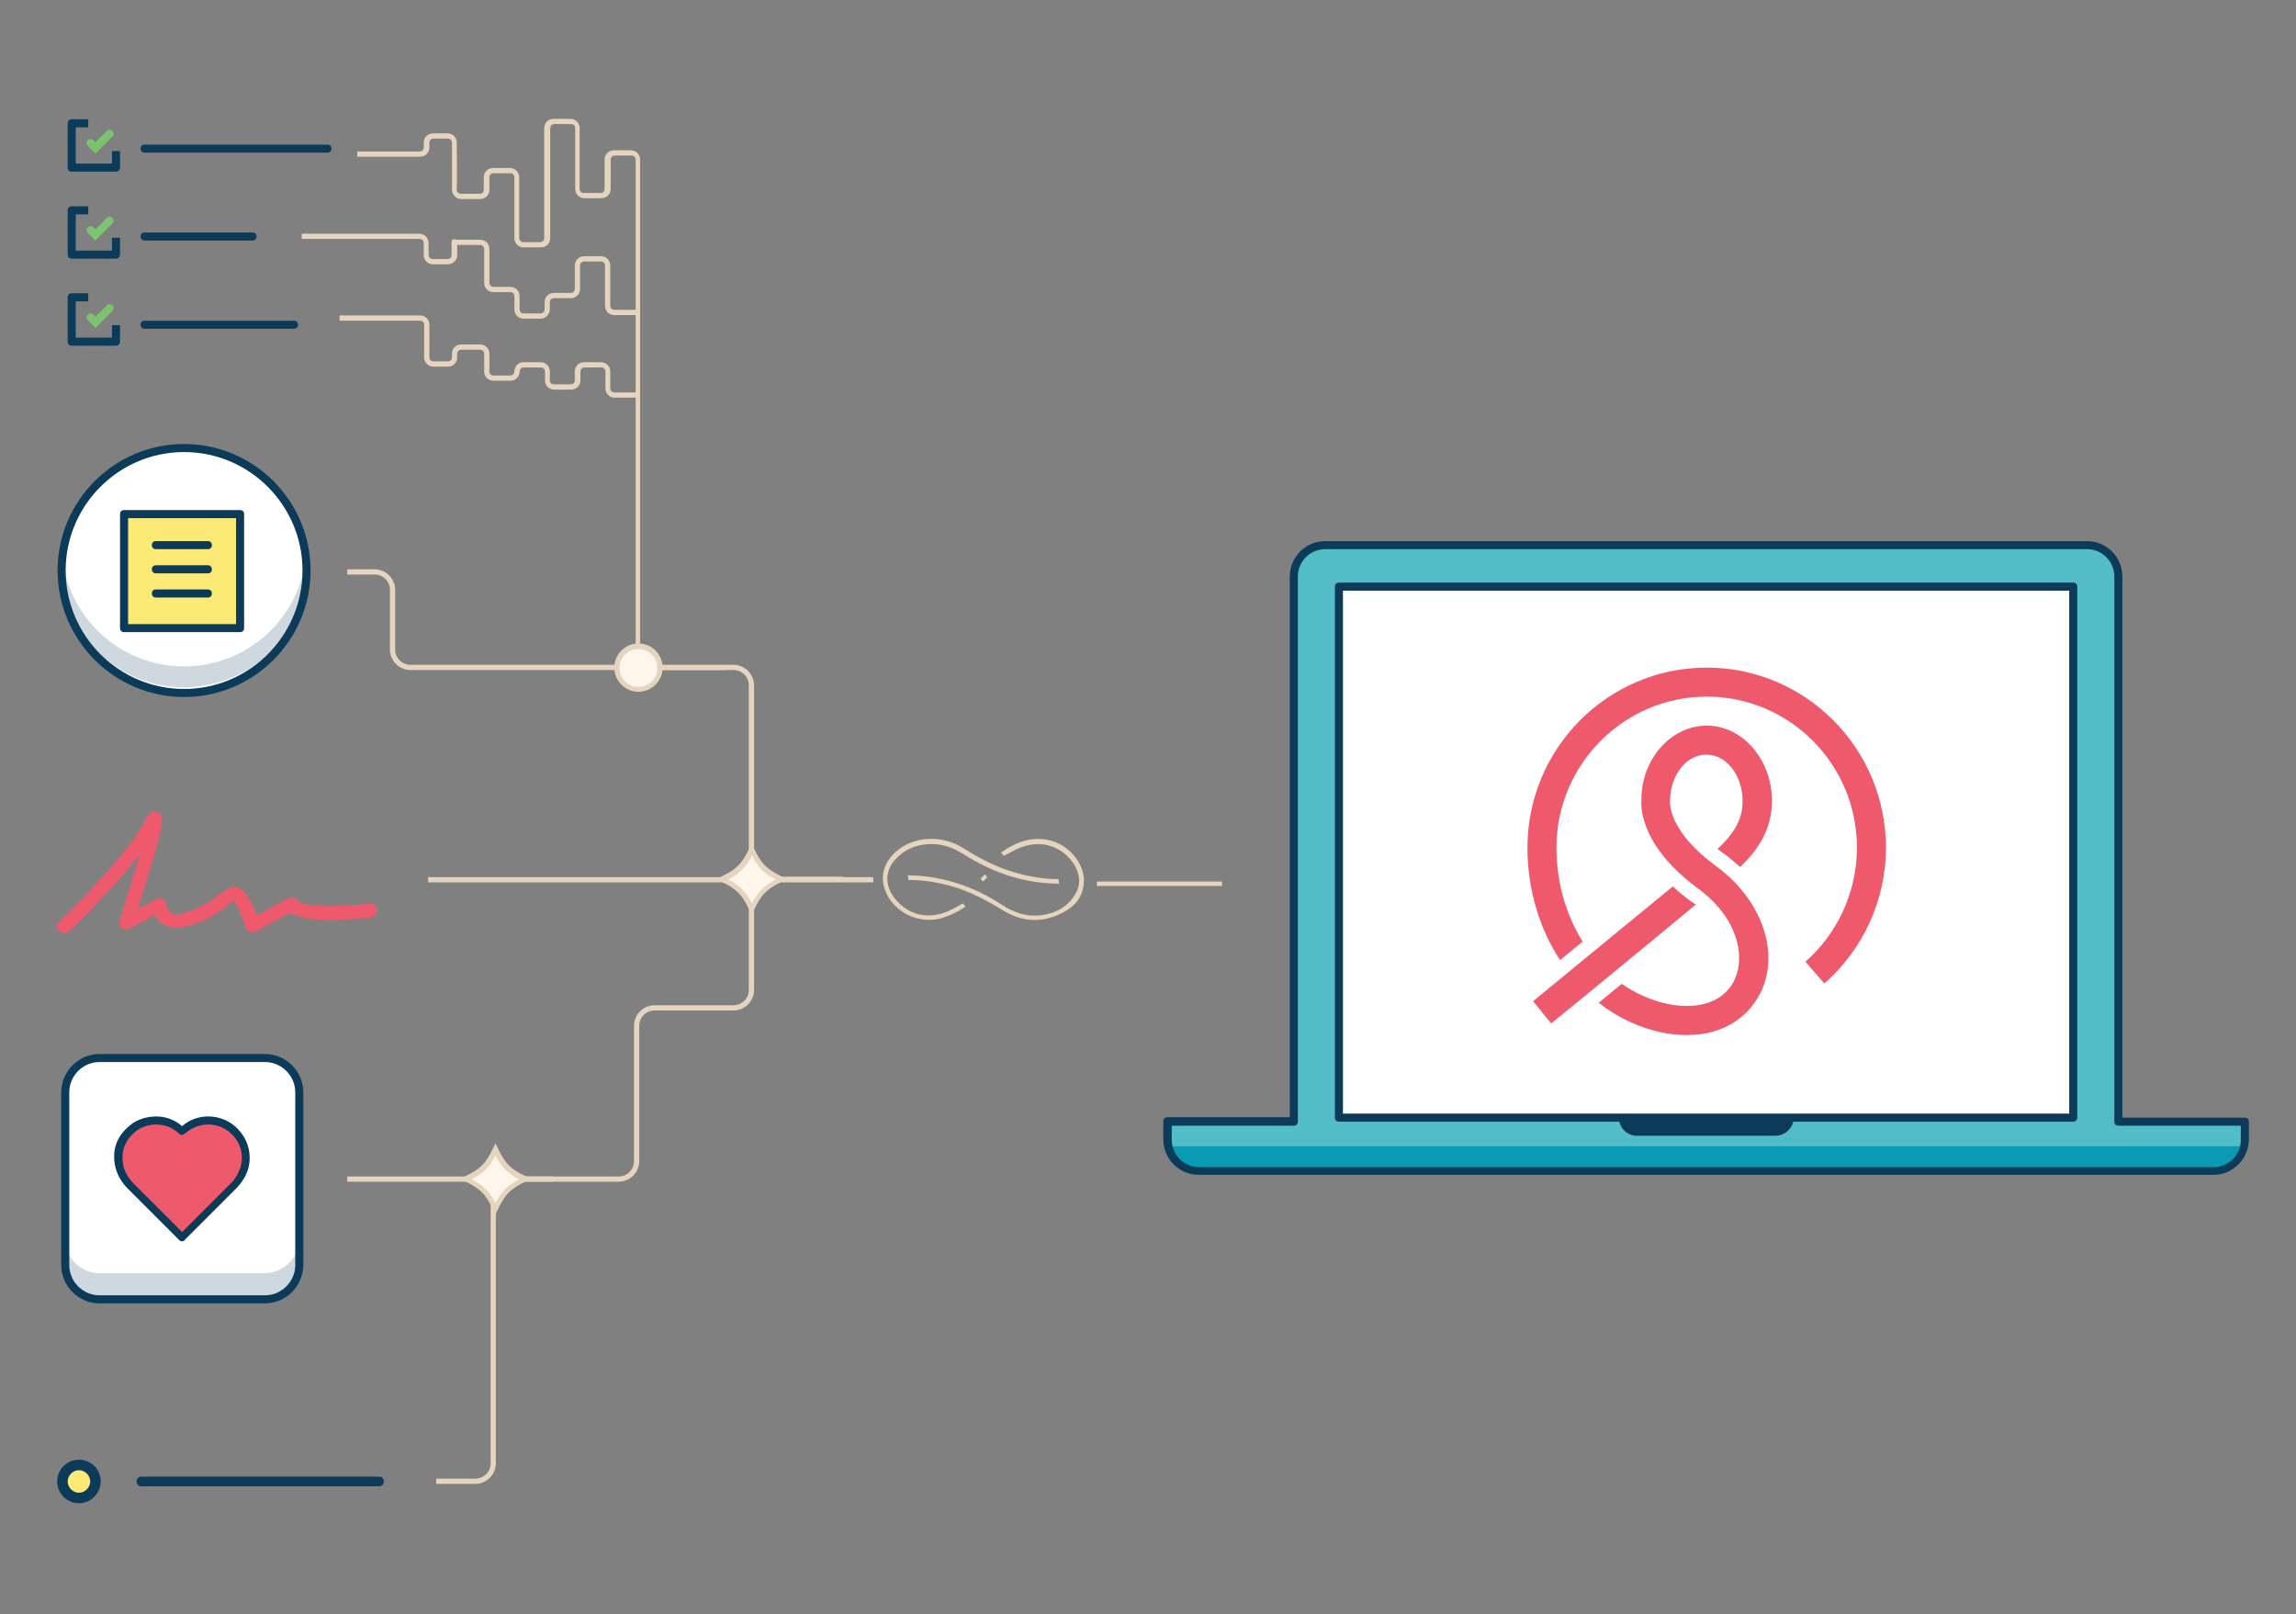 <?xml version="1.0" encoding="utf-8"?>
<!-- Generator: Adobe Illustrator 18.1.1, SVG Export Plug-In . SVG Version: 6.00 Build 0)  -->
<!DOCTYPE svg PUBLIC "-//W3C//DTD SVG 1.1//EN" "http://www.w3.org/Graphics/SVG/1.1/DTD/svg11.dtd">
<svg version="1.1" id="Validation_x5F_Check" xmlns="http://www.w3.org/2000/svg" xmlns:xlink="http://www.w3.org/1999/xlink"
	 x="0px" y="0px" width="570px" height="400.7px" viewBox="0 0 570 400.7" enable-background="new 0 0 570 400.7"
	 xml:space="preserve">
<rect x="0" y="0" width="570" height="400.7" fill="#808080" stroke="none"/>
<g>
	<g>
		<g>
			<path fill="#E5D4BE" d="M192,219H191c-2.8,0-5.1-2.3-5.1-5.1v-43.8c0-2.1-1.7-3.8-3.8-3.8h-80.2c-2.8,0-5.1-2.3-5.1-5.1v-14.8
				c0-2.1-1.7-3.8-3.8-3.8h-6.8v-1.3H93c2.8,0,5.1,2.3,5.1,5.1v14.8c0,2.1,1.7,3.8,3.8,3.8h80.2c2.8,0,5.1,2.3,5.1,5.1v43.8
				c0,2.1,1.7,3.8,3.8,3.8h1.1V219z"/>
		</g>
		<g>
			<path fill="none" stroke="#E6E6EC" stroke-width="1.776" stroke-miterlimit="10" d="M92.2,218.3"/>
		</g>
		<g>
			<path fill="#E5D4BE" d="M153.6,293.3H86.2V292h67.4c2.1,0,3.8-1.7,3.8-3.8v-33.6c0-2.8,2.3-5.1,5.1-5.1h19.6
				c2.1,0,3.8-1.7,3.8-3.8v-23c0-2.8,2.3-5.1,5.1-5.1h18.3v1.3H191c-2.1,0-3.8,1.7-3.8,3.8v23c0,2.8-2.3,5.1-5.1,5.1h-19.6
				c-2.1,0-3.8,1.7-3.8,3.8v33.6C158.7,291,156.4,293.3,153.6,293.3z"/>
		</g>
		<g>
			<path fill="#E5D4BE" d="M118,368.3h-9.7V367h9.7c2.1,0,3.8-1.7,3.8-3.8v-66.1c0-2.8,2.3-5.1,5.1-5.1h10.4v1.3h-10.4
				c-2.1,0-3.8,1.7-3.8,3.8v66.1C123.1,366,120.8,368.3,118,368.3z"/>
		</g>
		<g>
			<g>
				<path fill="#FFF7EC" d="M130.3,292.7c-3.9,1.9-5.4,3.4-7.3,7.3c-1.9-3.9-3.4-5.4-7.3-7.3c3.9-1.9,5.4-3.4,7.3-7.3
					C124.8,289.3,126.3,290.8,130.3,292.7z"/>
			</g>
			<g>
				<path fill="#E5D4BE" d="M123,301.4l-0.6-1.2c-1.8-3.8-3.2-5.2-7-7l-1.2-0.6l1.2-0.6c3.8-1.8,5.2-3.2,7-7l0.6-1.2l0.6,1.2
					c1.8,3.8,3.2,5.2,7,7l1.2,0.6l-1.2,0.6c-3.8,1.8-5.2,3.2-7,7L123,301.4z M117.1,292.7c2.9,1.5,4.4,3,5.9,5.9
					c1.5-2.9,3-4.4,5.9-5.9c-2.9-1.5-4.4-3-5.9-5.9C121.5,289.7,120,291.2,117.1,292.7z"/>
			</g>
		</g>
		<g>
			<g>
				<circle fill="#FFFFFF" cx="45.7" cy="141.6" r="30.4"/>
			</g>
			<g>
				<path fill="#CFD8DE" d="M45.7,165.4c-15.9,0-29-12.2-30.3-27.8c-0.1,0.9-0.1,1.8-0.1,2.6c0,16.8,13.6,30.4,30.4,30.4
					s30.4-13.6,30.4-30.4c0-0.9,0-1.8-0.1-2.6C74.7,153.2,61.6,165.4,45.7,165.4z"/>
			</g>
			<g>
				<path fill="#0B3B58" d="M45.7,173c-17.3,0-31.4-14.1-31.4-31.4c0-17.3,14.1-31.4,31.4-31.4c17.3,0,31.4,14.1,31.4,31.4
					C77.1,158.9,63,173,45.7,173z M45.7,112.2c-16.2,0-29.4,13.2-29.4,29.4S29.5,171,45.7,171s29.4-13.2,29.4-29.4
					S61.9,112.2,45.7,112.2z"/>
			</g>
			<g>
				<g>
					<rect x="30.8" y="127.7" fill="#FBEA75" width="28.8" height="28.3"/>
					<path fill="#0B3B58" d="M59.6,156.9H30.8c-0.6,0-1-0.4-1-1v-28.3c0-0.6,0.4-1,1-1h28.8c0.6,0,1,0.4,1,1v28.3
						C60.6,156.5,60.2,156.9,59.6,156.9z M31.8,154.9h26.8v-26.3H31.8V154.9z"/>
				</g>
				<g>
					<line fill="#FFF1DB" x1="38.7" y1="135.3" x2="51.7" y2="135.3"/>
					<path fill="#0B3B58" d="M51.7,136.3H38.7c-0.6,0-1-0.4-1-1s0.4-1,1-1h12.9c0.6,0,1,0.4,1,1S52.2,136.3,51.7,136.3z"/>
				</g>
				<g>
					<line fill="#FFF1DB" x1="38.7" y1="141.3" x2="51.7" y2="141.3"/>
					<path fill="#0B3B58" d="M51.7,142.3H38.7c-0.6,0-1-0.4-1-1s0.4-1,1-1h12.9c0.6,0,1,0.4,1,1S52.2,142.3,51.7,142.3z"/>
				</g>
				<g>
					<line fill="#FFF1DB" x1="38.7" y1="147.3" x2="51.7" y2="147.3"/>
					<path fill="#0B3B58" d="M51.7,148.3H38.7c-0.6,0-1-0.4-1-1s0.4-1,1-1h12.9c0.6,0,1,0.4,1,1S52.2,148.3,51.7,148.3z"/>
				</g>
			</g>
		</g>
	</g>
	<g>
		<rect x="106.3" y="217.7" fill="#E5D4BE" width="110.5" height="1.3"/>
	</g>
	<g>
		<path fill="none" stroke="#CDD1D9" stroke-width="0.5" stroke-linecap="round" stroke-miterlimit="10" d="M531.2,257.5"/>
	</g>
	<g>
		<path fill="#52BDC5" d="M525.9,278.4V143.1c0-4.3-3.5-7.8-7.8-7.8H329c-4.3,0-7.8,3.5-7.8,7.8v135.3h-31.4v4.5
			c0,4.3,3.5,7.8,7.8,7.8h251.8c4.3,0,7.8-3.5,7.8-7.8v-4.5H525.9z"/>
	</g>
	<g>
		<path fill="#FFFFFF" d="M514.7,277.4V145.6H332.4v131.8C332.4,277.4,515.5,277.4,514.7,277.4z"/>
		<path fill="#0B3B58" d="M514.7,278.4H332.4c-0.6,0-1-0.4-1-1V145.6c0-0.6,0.4-1,1-1h182.3c0.6,0,1,0.4,1,1v131.7c0,0,0,0,0,0.1
			C515.7,277.9,515.3,278.4,514.7,278.4z M333.4,276.4h180.3V146.6H333.4V276.4z"/>
	</g>
	<g>
		<path fill="#0B3B58" d="M440.7,281.9h-34.3c-2.5,0-4.5-2-4.5-4.5l0,0h43.4l0,0C445.3,279.9,443.2,281.9,440.7,281.9z"/>
	</g>
	<g>
		<path fill="#0B9AB4" d="M290,284.5c0.8,3.5,3.9,6.1,7.6,6.1h251.8c3.7,0,6.8-2.6,7.6-6.1H290z"/>
	</g>
	<g>
		<path fill="#0B3B58" d="M549.5,291.6H297.6c-4.8,0-8.8-3.9-8.8-8.8v-4.5c0-0.6,0.4-1,1-1h30.4V143.1c0-4.8,3.9-8.8,8.8-8.8h189.1
			c4.8,0,8.8,3.9,8.8,8.8v134.3h30.4c0.6,0,1,0.4,1,1v4.5C558.2,287.7,554.3,291.6,549.5,291.6z M290.9,279.4v3.5
			c0,3.7,3,6.8,6.8,6.8h251.8c3.7,0,6.8-3,6.8-6.8v-3.5h-30.4c-0.6,0-1-0.4-1-1V143.1c0-3.7-3-6.8-6.8-6.8H329c-3.7,0-6.8,3-6.8,6.8
			v135.3c0,0.6-0.4,1-1,1H290.9z"/>
	</g>
	<g>
		<g>
			<path fill="#EE596C" d="M419.5,223.5c-1.6-1.2-3-2.3-4.2-3.5c-11.4,9.4-34.4,28.2-34.7,28.5l2.3,2.8l-0.3-0.3l2.5,3
				c1.3-1,25.1-20.5,35.9-29.5C420.5,224.2,420,223.9,419.5,223.5z"/>
		</g>
		<g>
			<path fill="#EE596C" d="M426.4,210.7c0.5,0.4,1,0.8,1.6,1.2c1.4,1,2.8,2.2,4,3.3c4-3.8,7.9-9,7.9-16.4c0-10.3-7.3-18.7-16.2-18.7
				c-8.9,0-16.2,8.4-16.2,18.2l3.6,0.5l-3.6-0.5c-0.1,1.1-1,11.1,14,22.2c9.9,7.2,11.7,16.6,9.3,22.3c-2.4,5.6-8.7,8-16.7,6.4
				l-0.8,4l0.8-4c-4.2-0.9-8-2.6-11.5-5c-2,1.6-3.9,3.2-5.7,4.7c4.6,3.6,10,6.2,15.8,7.4h0l0,0c2.2,0.4,4.2,0.6,6.1,0.6
				c10,0,16-5.4,18.6-11.2c4.4-10.1-0.4-22.8-11.6-30.9c-11.5-8.5-11.2-15.4-11.2-15.5l0,0c0-0.3,0-0.4,0-0.5c0-6.3,4-11.5,9-11.5
				s9,5.1,9,11.5C432.7,203.9,429.7,207.6,426.4,210.7z"/>
		</g>
		<g>
			<path fill="#EE596C" d="M423.7,165.7c-24.6,0-44.5,20.1-44.5,44.7c0,10.4,3,20.1,8.1,27.9c1.8-1.5,3.7-3,5.6-4.6
				c-4.1-6.6-6.5-14.6-6.5-23.3c0-20.7,16.8-37.5,37.3-37.5c20.6,0,37.3,16.8,37.3,37.5c0,10.8-4.7,21.2-12.8,28.3l4.7,5.4
				c9.7-8.5,15.3-20.8,15.3-33.7C468.2,185.8,448.3,165.7,423.7,165.7z"/>
		</g>
	</g>
	<g>
		<g>
			<path fill="#E5D4BE" d="M269.1,218.7c0.1-4.5-3.9-9.2-8.8-10.2c-3.8-0.8-7.5,0.1-11.8,3.1l0.7,0.8c0.4-0.2,0.8-0.4,1.2-0.6
				c1.1-0.6,2-1.1,3.1-1.5c1.4-0.5,2.8-0.8,4.2-0.8c3.8,0,7.3,2.1,9.2,5.5c1.3,2.4,1.4,4.7,0,7c-1.5,2.5-3.8,4.2-7,4.9
				c-3.8,0.9-7.5,0.1-11.3-2.4c-5.9-3.9-12.3-6.2-19-7c-1-0.1-2-0.2-3.1-0.2c-0.4,0-0.7,0-1.1-0.1l0.1,1.2c3.4,0,6.7,0.5,10.2,1.4
				c5.2,1.4,9.8,4,13.2,6.1c4.8,3,9.8,3.2,14.6,0.8C267.2,224.9,269,222.2,269.1,218.7z"/>
		</g>
		<g>
			<path fill="#E5D4BE" d="M258.7,219.1c1,0.1,2,0.2,3.1,0.2c0.4,0,0.7,0,1.1,0.1l-0.1-1.2c-4.2,0-8.5-0.8-12.9-2.3
				c-4-1.4-7.6-3.4-10.6-5.3c-2.5-1.6-5.3-2.4-8.1-2.4c-3,0-5.9,0.9-8.2,2.7c-3.1,2.4-4.5,5.9-3.5,9.3c1.3,4.7,6,8.1,11.1,8.1
				c0.9,0,1.9-0.1,2.7-0.3c2.3-0.6,4.4-1.6,6.4-3l-0.7-0.8c-0.3,0.2-0.7,0.4-1,0.6c-0.9,0.5-1.8,1-2.7,1.4c-1.6,0.7-3.2,1-4.8,1
				c0,0,0,0,0,0c-3.5,0-6.6-1.7-8.8-4.8c-2-3-1.9-6.3,0.5-9c2.2-2.5,5.1-3.8,8.7-3.9c2.9-0.1,5.7,0.8,8.6,2.7
				C245.6,216,252,218.4,258.7,219.1z"/>
		</g>
		<g>
			<rect x="272.3" y="218.8" fill="#E5D4BE" width="31.1" height="1.1"/>
		</g>
		<g>
			<polygon fill="#E5D4BE" points="245.1,217.7 244.5,217 243.4,218.1 244.1,218.8 			"/>
		</g>
	</g>
	<g>
		<path fill="#0B3B58" d="M28.8,42.6h-11c-0.6,0-1-0.4-1-1v-11c0-0.6,0.4-1,1-1h4.1v2h-3.1v9h9v-3.1h2v4.1
			C29.8,42.1,29.4,42.6,28.8,42.6z"/>
	</g>
	<g>
		<path fill="#7DC271" d="M23.7,38.1l-1.9-1.9c-0.4-0.4-0.4-1,0-1.4s1-0.4,1.4,0l0.5,0.5l2.8-2.8c0.4-0.4,1-0.4,1.4,0s0.4,1,0,1.4
			L23.7,38.1z"/>
	</g>
	<g>
		<path fill="#0B3B58" d="M28.8,64.2h-11c-0.6,0-1-0.4-1-1v-11c0-0.6,0.4-1,1-1h4.1v2h-3.1v9h9V59h2v4.1
			C29.8,63.7,29.4,64.2,28.8,64.2z"/>
	</g>
	<g>
		<path fill="#7DC271" d="M23.7,59.7l-1.9-1.9c-0.4-0.4-0.4-1,0-1.4s1-0.4,1.4,0l0.5,0.5l2.8-2.8c0.4-0.4,1-0.4,1.4,0s0.4,1,0,1.4
			L23.7,59.7z"/>
	</g>
	<g>
		<path fill="#0B3B58" d="M28.8,85.8h-11c-0.6,0-1-0.4-1-1v-11c0-0.6,0.4-1,1-1h4.1v2h-3.1v9h9v-3.1h2v4.1
			C29.8,85.3,29.4,85.8,28.8,85.8z"/>
	</g>
	<g>
		<path fill="#7DC271" d="M23.7,81.4l-1.9-1.9c-0.4-0.4-0.4-1,0-1.4s1-0.4,1.4,0l0.5,0.5l2.8-2.8c0.4-0.4,1-0.4,1.4,0s0.4,1,0,1.4
			L23.7,81.4z"/>
	</g>
	<g>
		<line fill="#FFF1DB" x1="35.9" y1="36.9" x2="81.2" y2="36.9"/>
		<path fill="#0B3B58" d="M81.2,37.9H35.9c-0.6,0-1-0.4-1-1s0.4-1,1-1h45.4c0.6,0,1,0.4,1,1S81.8,37.9,81.2,37.9z"/>
	</g>
	<g>
		<line fill="#FFF1DB" x1="35.9" y1="58.7" x2="62.7" y2="58.7"/>
		<path fill="#0B3B58" d="M62.7,59.7H35.9c-0.6,0-1-0.4-1-1s0.4-1,1-1h26.8c0.6,0,1,0.4,1,1S63.2,59.7,62.7,59.7z"/>
	</g>
	<g>
		<line fill="#FFF1DB" x1="35.9" y1="80.6" x2="72.9" y2="80.6"/>
		<path fill="#0B3B58" d="M72.9,81.6H35.9c-0.6,0-1-0.4-1-1s0.4-1,1-1h37.1c0.6,0,1,0.4,1,1S73.5,81.6,72.9,81.6z"/>
	</g>
	<g>
		<path fill="#E5D4BE" d="M180.3,166.3h-17.4c-2.8,0-5.1-2.3-5.1-5.1V39.6c0-0.6-0.5-1-1-1h-4.2c-0.6,0-1,0.5-1,1v7.3
			c0,1.3-1,2.3-2.3,2.3h-4.2c-1.3,0-2.3-1-2.3-2.3V31.8c0-0.6-0.5-1-1-1h-4.2c-0.6,0-1,0.5-1,1v27.3c0,1.3-1,2.3-2.3,2.3H130
			c-1.3,0-2.3-1-2.3-2.3V44c0-0.6-0.5-1-1-1h-4.2c-0.6,0-1,0.5-1,1v3.1c0,1.3-1,2.3-2.3,2.3h-4.7c-0.6,0-1.2-0.2-1.6-0.7
			c-0.4-0.4-0.7-1-0.7-1.6c0-3,0-9.2,0-11.7c0-0.6-0.5-1-1-1h-3.6c-0.6,0-1,0.5-1,1v1.2c0,1.3-1,2.3-2.3,2.3H88.7v-1.3h15.5
			c0.6,0,1-0.5,1-1v-1.2c0-1.3,1-2.3,2.3-2.3h3.6c1.3,0,2.3,1,2.3,2.3c0,2.5,0.1,8.7,0,11.7c0,0.3,0.1,0.5,0.3,0.7
			c0.2,0.2,0.5,0.3,0.7,0.3h4.7c0.6,0,1-0.5,1-1V44c0-1.3,1-2.3,2.3-2.3h4.2c1.3,0,2.3,1,2.3,2.3v15.1c0,0.6,0.5,1,1,1h4.2
			c0.6,0,1-0.5,1-1V31.8c0-1.3,1-2.3,2.3-2.3h4.2c1.3,0,2.3,1,2.3,2.3v15.1c0,0.6,0.5,1,1,1h4.2c0.6,0,1-0.5,1-1v-7.3
			c0-1.3,1-2.3,2.3-2.3h4.2c1.3,0,2.3,1,2.3,2.3v121.7c0,2.1,1.7,3.8,3.8,3.8h17.4V166.3z"/>
	</g>
	<g>
		<path fill="#E5D4BE" d="M134.2,79.1H130c-1.3,0-2.3-1-2.3-2.3v-3.3c0-0.6-0.5-1-1-1h-4.2c-1.3,0-2.3-1-2.3-2.3v-8.4
			c0-0.6-0.5-1-1-1h-5.7c0,0.6,0,1.4,0,2.6c0,1.2-1.1,2.2-2.3,2.2h-3.7c-1.3,0-2.3-1-2.3-2.3v-3c0-0.6-0.5-1-1-1H74.9V58h29.2
			c1.3,0,2.3,1,2.3,2.3v3c0,0.6,0.5,1,1,1h3.7c0.6,0,1-0.4,1-1c0-1.4,0-2.2,0-2.6H112l0.3-1.3l0.6,0c0.1,0,0.2,0,0.3,0.1h6
			c1.3,0,2.3,1,2.3,2.3v8.4c0,0.6,0.5,1,1,1h4.2c1.3,0,2.3,1,2.3,2.3v3.3c0,0.6,0.5,1,1,1h4.2c0.6,0,1-0.5,1-1V75
			c0-1.3,1-2.3,2.3-2.3h4.2c0.6,0,1-0.5,1-1v-5.8c0-1.3,1-2.3,2.3-2.3h4.2c1.3,0,2.3,1,2.3,2.3v10c0,0.6,0.5,1,1,1h5.9v1.3h-5.9
			c-1.3,0-2.3-1-2.3-2.3v-10c0-0.6-0.5-1-1-1h-4.2c-0.6,0-1,0.5-1,1v5.8c0,1.3-1,2.3-2.3,2.3h-4.2c-0.6,0-1,0.5-1,1v1.7
			C136.5,78,135.5,79.1,134.2,79.1z"/>
	</g>
	<g>
		<path fill="#E5D4BE" d="M158.5,98.7h-5.9c-1.3,0-2.3-1-2.3-2.3v-4.2c0-0.6-0.5-1-1-1h-4.2c-0.6,0-1,0.5-1,1v2.2
			c0,1.3-1,2.3-2.3,2.3h-4.2c-1.3,0-2.3-1-2.3-2.3v-2.2c0-0.6-0.5-1-1-1H130c-0.6,0-1,0.5-1,1c0,1.3-1,2.3-2.3,2.3h-4.2
			c-1.3,0-2.3-1-2.3-2.3v-4.4c0-0.6-0.5-1-1-1h-4.7c-0.6,0-1,0.5-1,1v0.9c0,1.3-1,2.3-2.3,2.3h-3.6c-1.3,0-2.3-1-2.3-2.3v-8.1
			c0-0.6-0.5-1-1-1h-20v-1.3h20c1.3,0,2.3,1,2.3,2.3v8.1c0,0.6,0.5,1,1,1h3.6c0.6,0,1-0.5,1-1v-0.9c0-1.3,1-2.3,2.3-2.3h4.7
			c1.3,0,2.3,1,2.3,2.3v4.4c0,0.6,0.5,1,1,1h4.2c0.6,0,1-0.5,1-1c0-1.3,1-2.3,2.3-2.3h4.2c1.3,0,2.3,1,2.3,2.3v2.2c0,0.6,0.5,1,1,1
			h4.2c0.6,0,1-0.5,1-1v-2.2c0-1.3,1-2.3,2.3-2.3h4.2c1.3,0,2.3,1,2.3,2.3v4.2c0,0.6,0.5,1,1,1h5.9V98.7z"/>
	</g>
	<g>
		<path fill="#EE596C" d="M15.9,231.6c-0.5,0-0.9-0.2-1.3-0.5c-0.7-0.7-0.6-1.8,0.1-2.4c0.2-0.2,16.7-15.9,21.1-24.7
			c0.7-1.3,1.6-3.1,3.3-2.4c1.7,0.7,2.4,1-4.9,24l4.6-2.4c0.5-0.3,1.2-0.3,1.7,0c0.5,0.3,0.8,0.8,0.9,1.4l0,0c0,0,0.1,1.3,1,1.9
			c0.8,0.6,2.2,0.4,3.2,0.1c4.3-1.2,6.7-3,8.8-4.5c0.7-0.5,1.4-1.1,2.1-1.5c0.8-0.5,1.7-0.6,2.6-0.3c2.1,0.8,3.7,4.3,4.6,6.9
			l7.9-4.3c0.5-0.3,1.1-0.3,1.6,0c0.4,0.2,0.6,0.5,0.8,0.8c0.4,0.3,3.5,2.1,17.7,0.6c1-0.1,1.8,0.6,1.9,1.5c0.1,0.9-0.6,1.8-1.5,1.9
			c-12.3,1.3-17.8,0.4-20-1.2l-8.6,4.7c-0.5,0.3-1,0.3-1.5,0.1c-0.5-0.2-0.9-0.6-1-1.1c-0.8-2.9-2.2-5.8-3-6.6
			c-0.5,0.3-1,0.7-1.6,1.2c-2.2,1.7-5,3.8-10,5.1c-2.5,0.7-4.6,0.4-6.2-0.7c-0.8-0.6-1.4-1.4-1.7-2.1l-6.4,3.4
			c-0.6,0.3-1.4,0.3-1.9-0.2c-0.5-0.5-0.8-1.2-0.5-1.9c1.8-5.6,3.6-11.6,5-16.4c-6.6,8.7-16.9,18.6-17.5,19.1
			C16.8,231.4,16.4,231.6,15.9,231.6z"/>
	</g>
	<g>
		<g>
			<g>
				<path fill="#FFFFFF" d="M65.7,322.5H24.7c-4.7,0-8.5-3.8-8.5-8.5v-42.9c0-4.7,3.8-8.5,8.5-8.5h41.1c4.7,0,8.5,3.8,8.5,8.5V314
					C74.2,318.7,70.4,322.5,65.7,322.5z"/>
			</g>
			<g>
				<path fill="#CFD8DE" d="M65.7,316H24.7c-4.7,0-8.5-3.8-8.5-8.5v6.6c0,4.7,3.8,8.5,8.5,8.5h41.1c4.7,0,8.5-3.8,8.5-8.5v-6.6
					C74.2,312.2,70.4,316,65.7,316z"/>
			</g>
		</g>
		<g>
			<path fill="#EE596C" d="M45.2,307.1c-0.1-0.1-0.1-0.2-0.2-0.2c-4.2-4.2-8.3-8.3-12.5-12.5c-1.4-1.4-2.5-3.1-2.9-5.1
				c-0.7-3.5,0.2-6.4,2.8-8.8c1.4-1.3,3.1-2.1,5-2.3c2.9-0.3,5.4,0.5,7.6,2.4c0.1,0.1,0.1,0.1,0.2,0.2c0,0,0,0,0,0
				c0.5-0.4,1-0.8,1.5-1.2c3.4-2.3,8-2,11.1,0.7c1.8,1.6,2.9,3.5,3.2,5.9c0.3,2.2-0.3,4.3-1.4,6.2c-0.6,0.9-1.3,1.7-2.1,2.4
				c-4,4-8.1,8.1-12.1,12.1C45.4,307,45.3,307,45.2,307.1z"/>
			<path fill="#0B3B58" d="M45.2,308.1C45.2,308.1,45.2,308.1,45.2,308.1c-0.4,0-0.6-0.2-0.8-0.4l-0.1-0.1
				c-4.2-4.2-8.3-8.3-12.5-12.5c-1.7-1.7-2.7-3.5-3.2-5.6c-0.8-3.8,0.2-7.1,3.1-9.7c1.6-1.5,3.4-2.3,5.6-2.6c3-0.4,5.7,0.4,7.9,2.3
				c0.3-0.2,0.6-0.5,0.9-0.7c1.6-1.1,3.6-1.7,5.6-1.7c2.5,0,4.9,0.9,6.7,2.5c2,1.8,3.2,4,3.5,6.5c0.3,2.4-0.2,4.7-1.6,6.8
				c-0.6,1-1.4,1.8-2.2,2.6l-12.3,12.3C45.7,308,45.5,308.1,45.2,308.1z M38.7,279.1c-0.4,0-0.8,0-1.1,0.1c-1.7,0.2-3.2,0.9-4.5,2.1
				c-2.3,2.2-3.1,4.8-2.5,7.9c0.3,1.6,1.2,3.1,2.6,4.6c4,4,8,8,12,12l11.6-11.6c0.8-0.8,1.4-1.4,1.9-2.3c1.1-1.8,1.5-3.6,1.3-5.5
				c-0.3-2.1-1.2-3.8-2.9-5.3c-1.5-1.3-3.4-2-5.4-2c-1.6,0-3.2,0.5-4.5,1.3c-0.3,0.2-0.7,0.5-1,0.7c-0.1,0.1-0.3,0.2-0.4,0.3
				c-0.3,0.3-0.7,0.3-1.1,0.2l0,0c0,0,0,0,0,0c-0.1,0-0.2-0.1-0.2-0.2l-0.1-0.1C42.7,279.8,40.9,279.1,38.7,279.1z"/>
		</g>
	</g>
	<g>
		<g>
			<circle fill="#FBEA75" cx="19.6" cy="367.7" r="4.1"/>
			<path fill="#0B3B58" d="M19.6,373.1c-3,0-5.4-2.4-5.4-5.4s2.4-5.4,5.4-5.4s5.4,2.4,5.4,5.4S22.5,373.1,19.6,373.1z M19.6,364.9
				c-1.5,0-2.8,1.3-2.8,2.8s1.3,2.8,2.8,2.8s2.8-1.3,2.8-2.8S21.1,364.9,19.6,364.9z"/>
		</g>
		<g>
			<line fill="#FFF1DB" x1="35.1" y1="367.7" x2="94.1" y2="367.7"/>
			<path fill="#0B3B58" d="M94.1,368.9h-59c-0.7,0-1.2-0.5-1.2-1.2s0.5-1.2,1.2-1.2h59c0.7,0,1.2,0.5,1.2,1.2S94.8,368.9,94.1,368.9
				z"/>
		</g>
	</g>
	<g>
		<path fill="#0B3B58" d="M65.7,323.5H24.7c-5.2,0-9.5-4.3-9.5-9.5v-42.9c0-5.2,4.3-9.5,9.5-9.5h41.1c5.2,0,9.5,4.3,9.5,9.5V314
			C75.2,319.3,71,323.5,65.7,323.5z M24.7,263.6c-4.1,0-7.5,3.4-7.5,7.5V314c0,4.1,3.4,7.5,7.5,7.5h41.1c4.1,0,7.5-3.4,7.5-7.5
			v-42.9c0-4.1-3.4-7.5-7.5-7.5H24.7z"/>
	</g>
	<g>
		<g>
			<path fill="#FFF7EC" d="M193.9,218.3c-3.9,1.9-5.4,3.4-7.3,7.3c-1.9-3.9-3.4-5.4-7.3-7.3c3.9-1.9,5.4-3.4,7.3-7.3
				C188.5,214.9,190,216.4,193.9,218.3z"/>
		</g>
		<g>
			<path fill="#E5D4BE" d="M186.6,227l-0.6-1.2c-1.8-3.8-3.2-5.2-7-7l-1.2-0.6l1.2-0.6c3.8-1.8,5.2-3.2,7-7l0.6-1.2l0.6,1.2
				c1.8,3.8,3.2,5.2,7,7l1.2,0.6l-1.2,0.6c-3.8,1.8-5.2,3.2-7,7L186.6,227z M180.8,218.3c2.9,1.5,4.4,3,5.9,5.9
				c1.5-2.9,3-4.4,5.9-5.9c-2.9-1.5-4.4-3-5.9-5.9C185.1,215.3,183.6,216.8,180.8,218.3z"/>
		</g>
	</g>
	<g>
		<circle fill="#FFF7EC" cx="158.5" cy="165.8" r="5.3"/>
		<path fill="#E5D4BE" d="M158.5,171.7c-3.3,0-6-2.7-6-6s2.7-6,6-6s6,2.7,6,6S161.8,171.7,158.5,171.7z M158.5,161.1
			c-2.6,0-4.7,2.1-4.7,4.7s2.1,4.7,4.7,4.7s4.7-2.1,4.7-4.7S161.1,161.1,158.5,161.1z"/>
	</g>
</g>
</svg>
